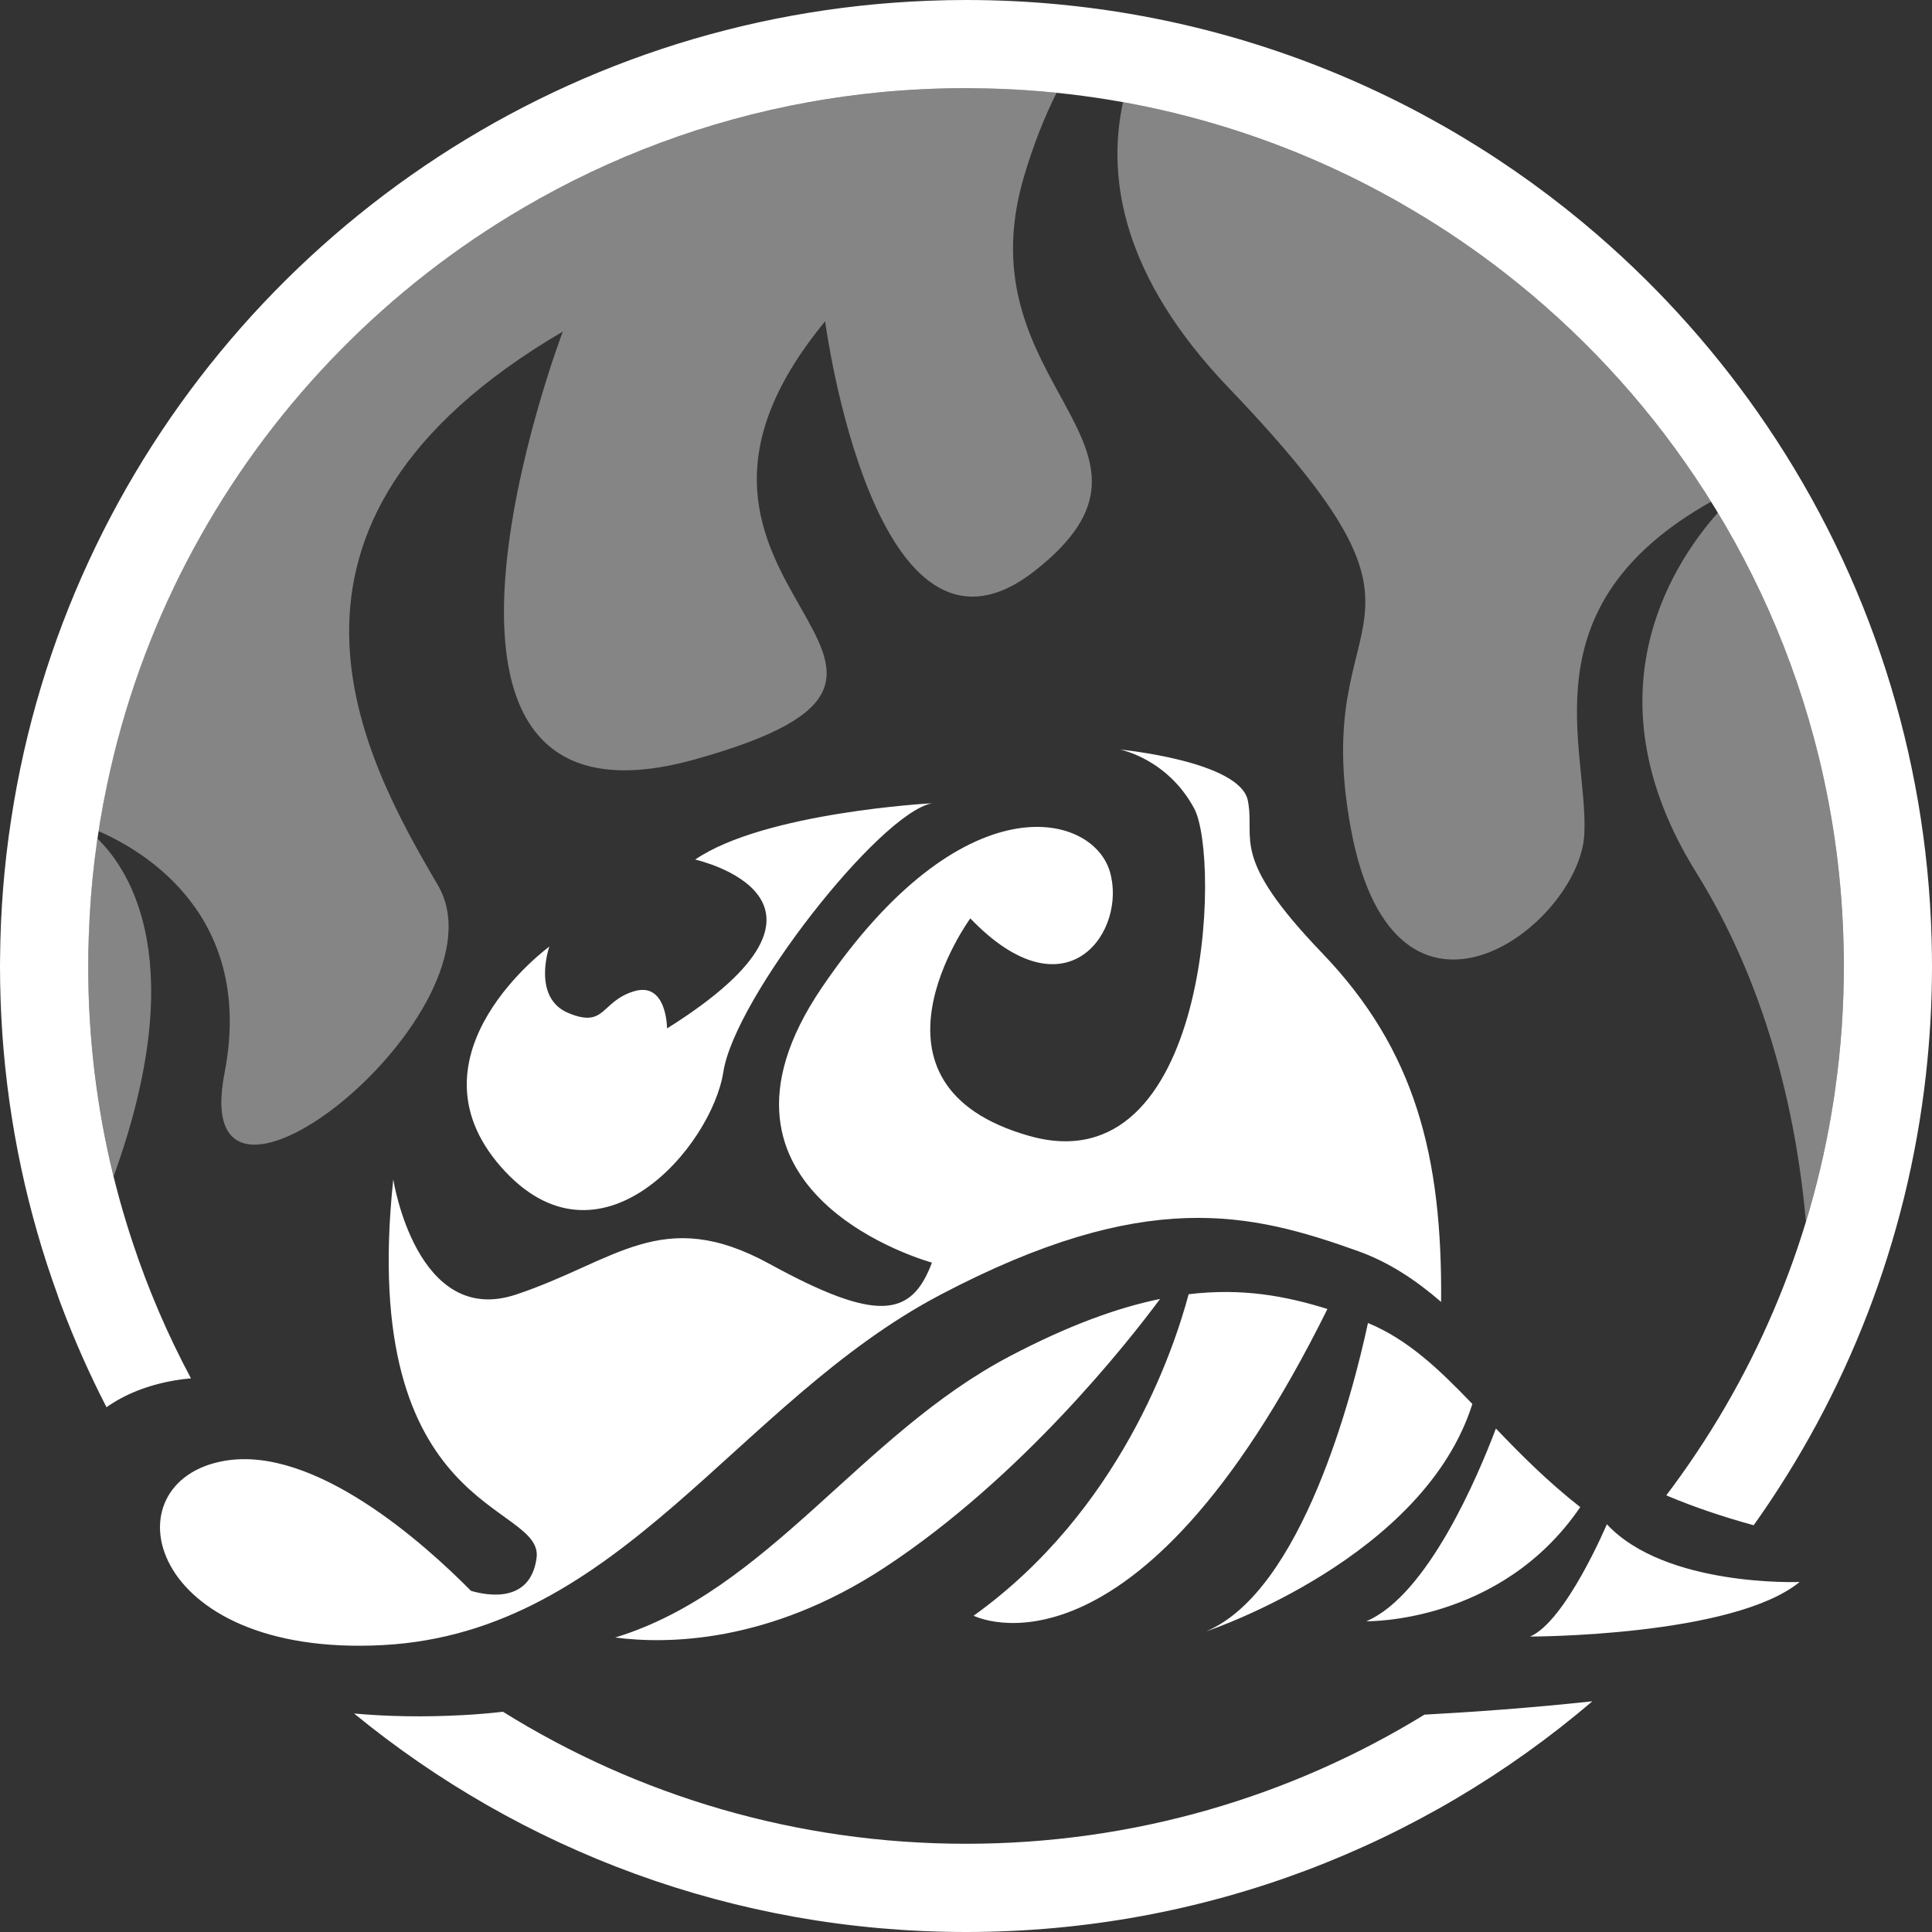 <svg xmlns="http://www.w3.org/2000/svg" width="240" height="240" viewBox="0 0 240 240">
  <rect x="0" y="0" width="240" height="240" fill="#333333" stroke="none"/>
  <g fill="#FFF" fill-rule="evenodd">
    <path d="M47.582,204.358 C18.022,205.947 13.254,184.015 27.875,181.472 C39.102,179.514 52.769,191.809 58.504,197.619 C60.5,198.205 65.878,199.221 66.653,193.55 C67.607,186.558 44.404,188.465 48.853,146.509 C48.853,146.509 51.714,164.945 64.111,160.812 C76.507,156.68 82.228,149.687 95.578,156.998 C108.928,164.308 113.225,163.673 115.768,156.845 C115.768,156.845 84.618,148.416 102.1,122.67 C119.582,96.923 135.627,100.904 137.852,108.214 C140.077,115.525 132.614,126.65 120.536,114.087 C120.536,114.087 105.431,134.748 127.846,141.105 C150.249,147.462 151.685,106.625 148.341,100.42 C145.01,94.228 139.124,93.109 139.124,93.109 C139.124,93.109 154.063,94.546 155.016,99.466 C155.97,104.4 152.639,106.306 164.234,118.385 C175.829,130.451 179.173,143.635 179.02,161.728 C175.868,159.006 172.549,156.795 168.684,155.409 C155.334,150.64 142.302,147.462 116.874,160.812 C91.446,174.162 77.142,202.769 47.582,204.358 Z M62.203,144.92 C49.966,130.935 68.242,117.585 68.242,117.585 C68.242,117.585 66.017,123.941 70.626,125.85 C75.235,127.756 74.599,124.419 78.732,123.148 C82.863,121.876 82.863,127.756 82.863,127.756 C108.45,111.705 86.36,106.778 86.36,106.778 C94.942,100.898 115.761,99.785 115.761,99.785 C109.245,101.057 91.287,123.941 89.856,133.16 C88.426,142.377 74.441,158.906 62.203,144.92 Z M76.421,203.417 C95.403,197.632 106.884,178.218 125.434,168.478 C132.745,164.638 138.822,162.44 144.111,161.359 C140.042,166.839 126.909,183.507 109.974,194.669 C95.416,204.256 82.613,204.231 76.421,203.417 Z M147.659,160.774 C154.308,159.974 159.712,160.99 164.899,162.606 C140.959,210.945 120.946,200.709 120.946,200.709 C139.064,187.728 145.752,167.881 147.659,160.774 Z M149.833,202.655 C161.733,197.619 168.027,173.196 169.934,164.347 C174.892,166.395 178.77,170.094 182.902,174.405 C176.914,193.399 150.697,202.375 149.833,202.655 Z M196.303,187.22 C186.385,201.764 169.73,201.397 169.73,201.397 C177.358,198.167 183.639,183.266 185.826,177.456 C188.877,180.647 192.221,184.016 196.303,187.22 Z M190.072,203.299 C194.522,201.393 199.61,189.348 199.61,189.348 C206.921,197.188 223.553,196.519 223.553,196.519 C215.289,203.299 190.072,203.299 190.072,203.299 Z M120,229.04 C140.87,229.04 160.38,223.17 176.95,213 C182.9,212.68 190.11,212.17 197.81,211.34 C176.86,229.221 149.69,240 120,240 C91.15,240 64.68,229.82 43.99,212.86 C48.11,213.23 52.6,213.32 57.45,213.061 C59.15,212.971 60.83,212.83 62.48,212.641 C79.17,223.04 98.89,229.04 120,229.04 Z M239.95,116.67 C239.98,117.78 240,118.891 240,120 C240,124.58 239.74,129.1 239.24,133.551 C236.92,154.24 229.33,173.34 217.85,189.471 C214.19,188.471 210.52,187.25 206.99,185.76 C217.62,171.721 224.93,155.03 227.75,136.84 C227.84,136.29 227.92,135.75 227.99,135.2 C228.69,130.231 229.05,125.16 229.05,120 C229.05,119.19 229.04,118.391 229.02,117.59 C228.85,109.5 227.79,101.641 225.95,94.08 C222.87,81.46 217.6,69.71 210.56,59.24 C204.08,49.58 196.09,41.03 186.93,33.9 C183.27,31.051 179.43,28.43 175.42,26.07 C174.18,25.33 172.93,24.62 171.66,23.94 C156.55,15.79 139.29,11.11 120.94,10.96 C120.63,10.95 120.31,10.95 120,10.95 C116.37,10.95 112.79,11.131 109.25,11.471 C106.29,11.76 103.36,12.17 100.47,12.69 C87.75,14.99 75.79,19.5 65.02,25.811 C48.31,35.58 34.44,49.67 24.94,66.551 C20.17,75 16.51,84.16 14.13,93.83 C13.83,95.061 13.55,96.29 13.29,97.53 C12.01,103.6 11.24,109.86 11.03,116.25 C10.98,117.49 10.96,118.74 10.96,120 C10.96,121.16 10.98,122.32 11.01,123.471 C11.29,132.311 12.61,140.87 14.87,149.061 C14.88,149.07 14.87,149.07 14.87,149.07 C15.37,150.85 15.9,152.61 16.48,154.35 C18.42,160.21 20.85,165.85 23.72,171.221 C23.03,171.28 22.34,171.37 21.65,171.49 C18.26,172.08 15.45,173.24 13.23,174.811 C11.13,170.731 9.26,166.52 7.63,162.19 C7.47,161.77 7.31,161.35 7.17,160.92 L7.17,160.91 C3.44,150.66 1.08,139.77 0.29,128.43 C0.1,125.65 0,122.84 0,120 C0,119.65 0,119.301 0.01,118.95 C0.06,113.131 0.52,107.42 1.38,101.83 C3.09,90.51 6.39,79.71 11.04,69.67 C29.46,29.84 69.08,1.83 115.42,0.09 C116.94,0.03 118.47,-0 120,-0 C150,-0 177.44,11.01 198.48,29.21 C206.48,36.141 213.56,44.1 219.51,52.91 C225.78,62.19 230.79,72.4 234.28,83.29 C237.67,93.85 239.64,105.061 239.95,116.67 Z"/>
    <path d="M12.104,104.168 C16.294,108.258 23.645,119.807 14.116,146.126 C12.056,137.754 10.957,129.005 10.957,119.997 C10.957,114.62 11.352,109.337 12.104,104.168 Z M210.703,108.369 C197.253,86.737 207.276,70.612 213.4,63.686 C223.331,80.124 229.048,99.392 229.048,119.997 C229.048,131.056 227.397,141.728 224.336,151.787 C223.108,137.758 219.224,122.073 210.703,108.369 Z M127.203,21.93 C119.421,48.241 148.409,55.34 128.53,70.925 C108.651,86.51 102.501,39.916 102.501,39.916 C74.82,73.446 127.352,82.879 86.338,94.332 C45.325,105.785 69.913,41.191 69.913,41.191 C28.931,65.193 45.297,94.432 54.389,109.946 C63.48,125.459 23.121,157.826 27.89,133.315 C31.666,113.903 18.064,105.782 12.238,103.243 C20.299,50.973 65.477,10.951 120.003,10.951 C123.801,10.951 127.554,11.147 131.252,11.526 C129.765,14.496 128.385,17.934 127.203,21.93 Z M212.555,62.322 C189.326,75.37 197.352,92.929 196.81,103.623 C196.234,114.977 173.341,132.361 167.838,103.095 C162.335,73.83 182.87,79.756 152.615,48.159 C139.385,34.342 137.47,22.097 139.503,12.693 C170.29,18.251 196.577,36.736 212.555,62.322 Z" opacity=".4"/>
  </g>
</svg>
